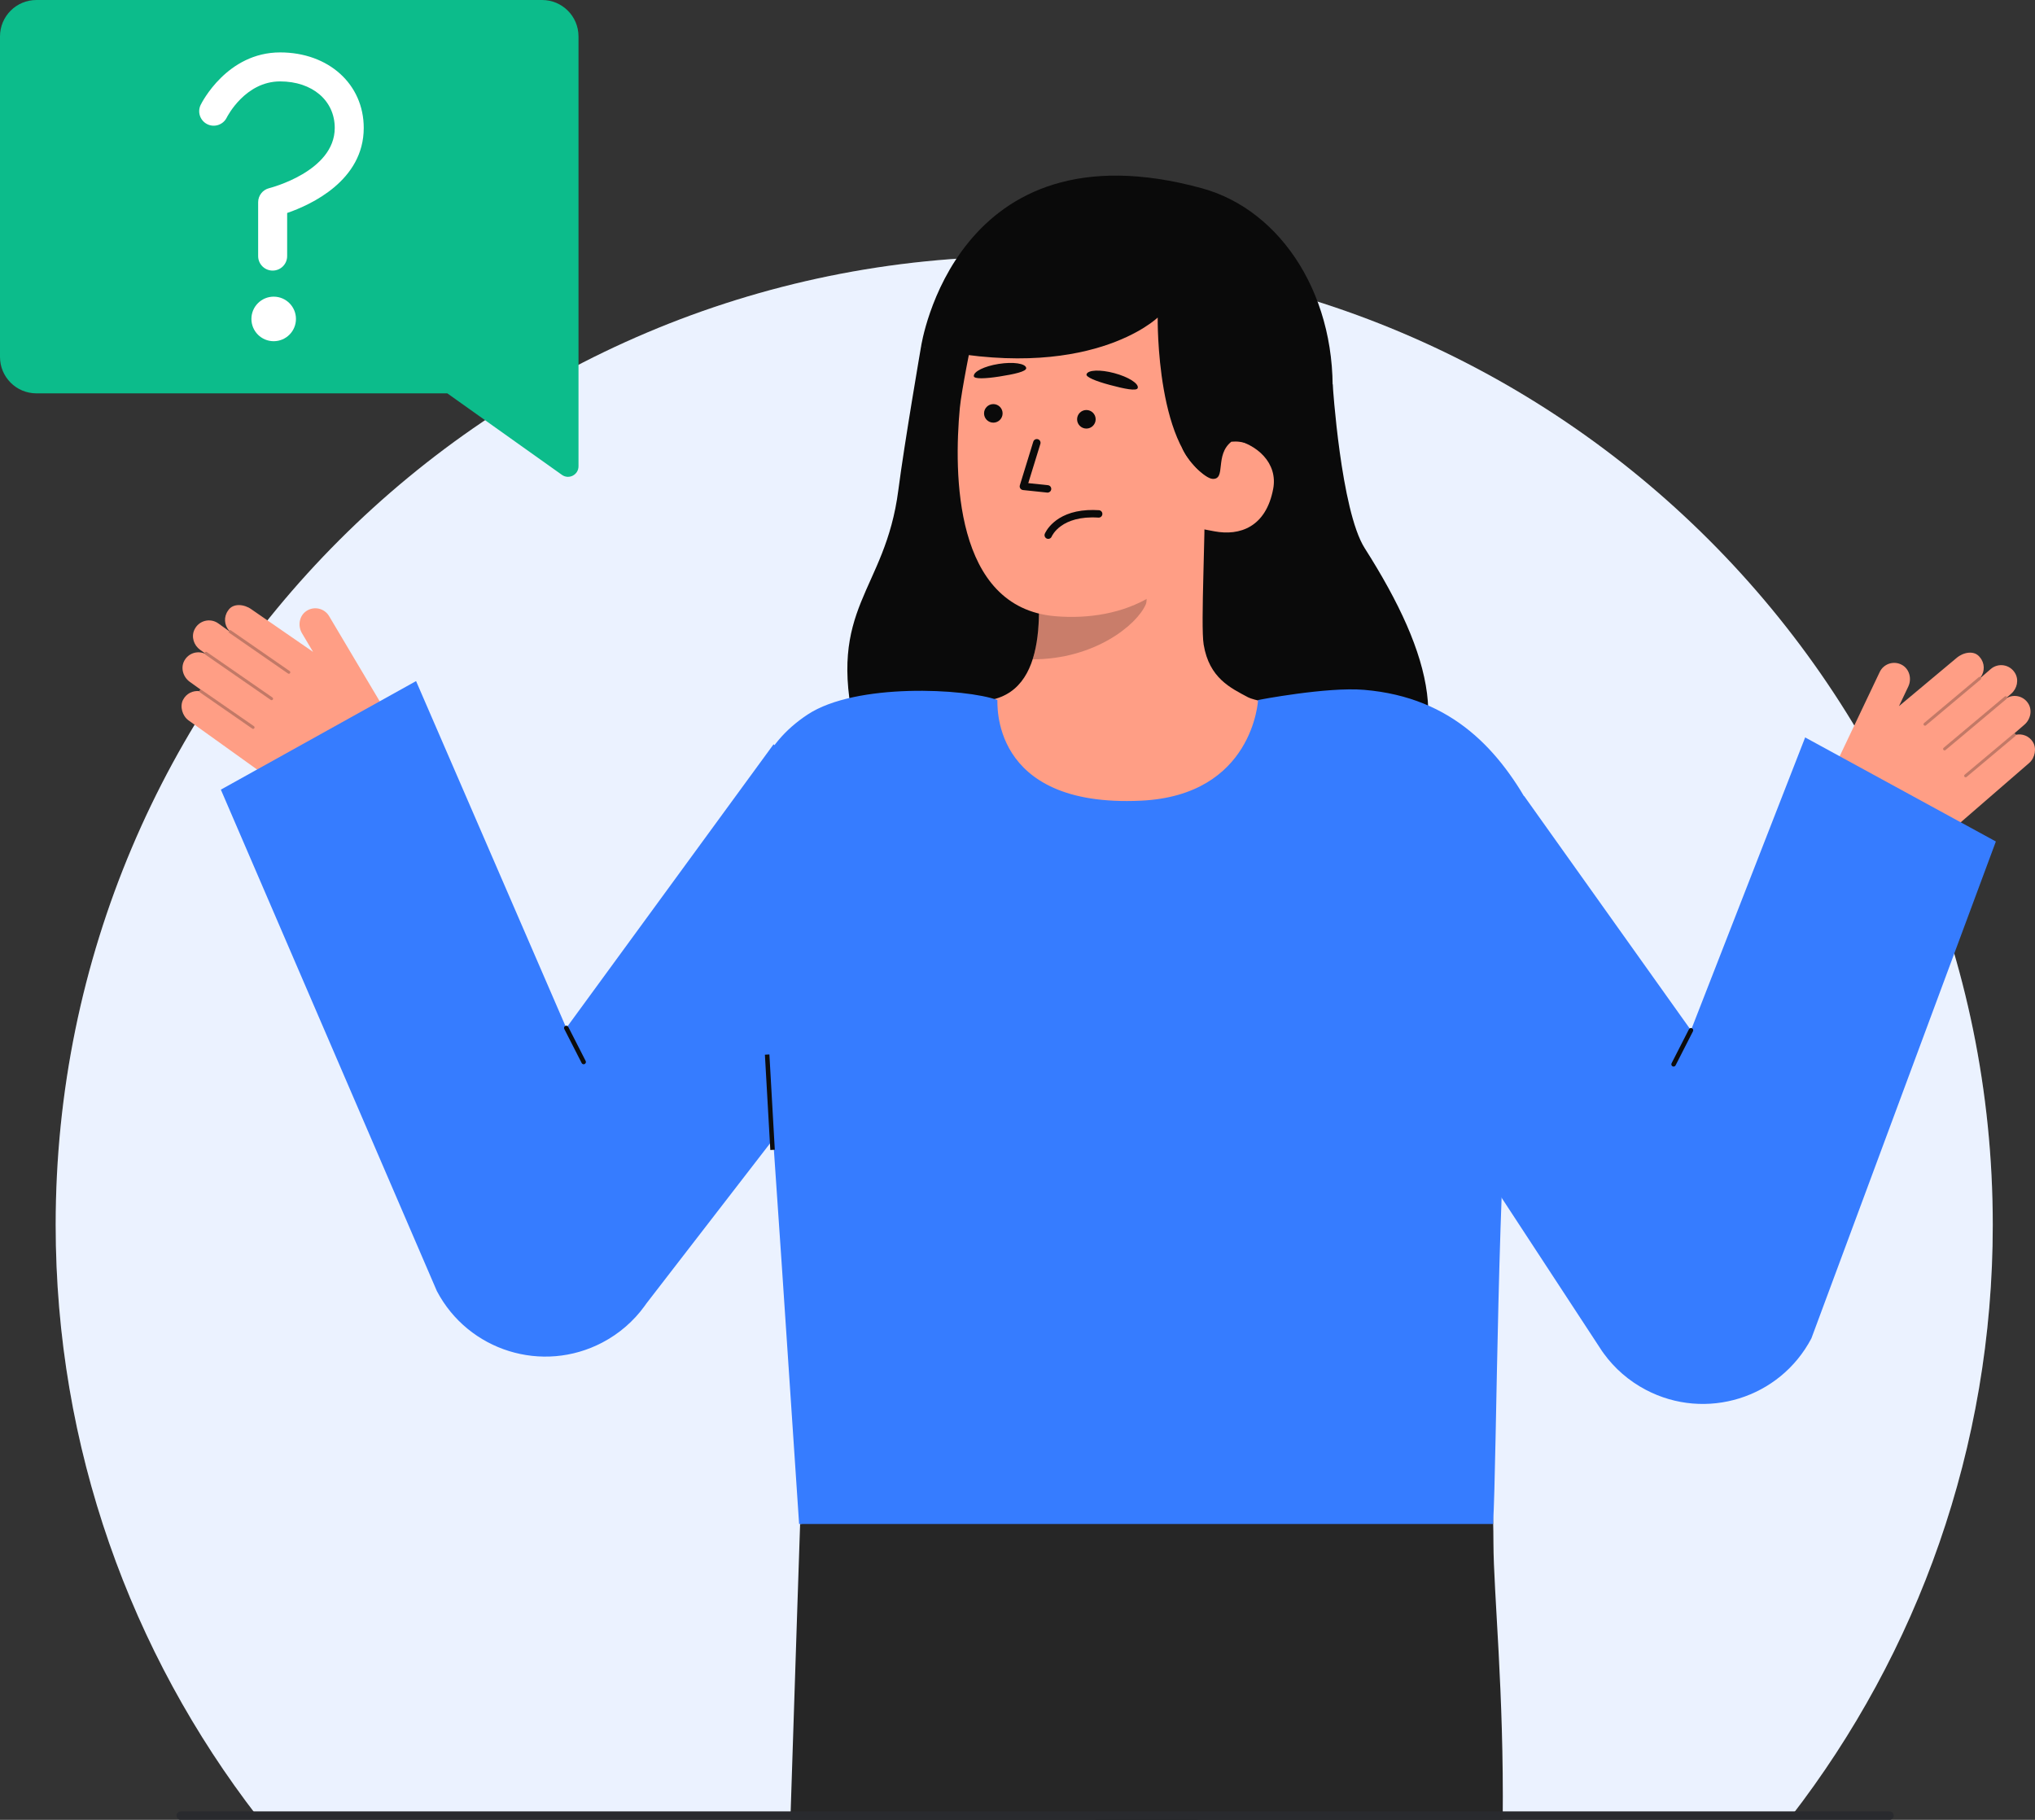 <svg id="Layer_2" data-name="Layer 2" xmlns="http://www.w3.org/2000/svg" viewBox="0 0 572.826 512.288" style="width: 100%; height: 100%;">
  <rect x="0" y="0" width="572.826" height="512.288" fill="#333333" stroke="none"/>
  <g id="Layer_2-2" data-name="Layer 2">
    <g>
      <path d="m560.939,344.804c0,62.745-21.199,120.539-56.823,166.609H72.494c-35.624-46.07-56.823-103.864-56.823-166.609,0-150.573,122.067-272.628,272.64-272.628s272.628,122.055,272.628,272.628Z" fill="#fff"></path>
      <path d="m560.939,344.804c0,62.745-21.199,120.539-56.823,166.609H72.494c-35.624-46.07-56.823-103.864-56.823-166.609,0-150.573,122.067-272.628,272.64-272.628s272.628,122.055,272.628,272.628Z" fill="#367cff" opacity=".1"></path>
      <g>
        <g>
          <path d="m375.134,108.167s2.294,35.582,9.017,46.149c19.355,30.42,25.259,54.378,6.44,72.606-18.819,18.228-140.177,19.884-149.85-21.43-8.144-34.782,8.423-38.724,12.132-67.537,1.678-13.037,6.393-40.389,6.393-40.389" fill="#0a0a0a"></path>
          <path id="sk" d="m271.636,198.887c.21-.027,2.534,38.549,47.349,35.186,31.025-2.324,42.086-35.24,42.797-35.24-3.345-.711-8.978-1.745-10.463-2.538-4.885-2.625-10.93-5.356-12.505-14.843-.908-5.468.632-33.442.158-38.974l-47.623,10.629c.665,11.684,5.323,38.772-11.001,43.566-2.716.793-5.642,1.522-8.713,2.215Z" fill="#ff9e85"></path>
          <path id="sh" d="m290.682,185.602c.675-2.153,1.076-4.025,1.433-7.391.638-6.019.298-11.553-.311-17.191,9.621-1.281,18.857-5.327,26.32-11.531.884,3.266,5.748,17.535,4.401,20.639-2.545,5.867-14.506,15.474-31.843,15.474Z" fill="#0c0c0c" opacity=".22"></path>
          <path d="m296.994,173.461c18.795,1.604,38.948-6.203,43.691-31.263l8.331-22.601c4.743-25.06-4.575-47.866-28.17-52.332h0c-23.595-4.465-42.548,3.335-47.291,28.395,0,0-2.927,14.338-3.378,19.188-1.701,18.289-1.701,56.178,26.817,58.613Z" fill="#ff9e85"></path>
          <path id="e1_eb" d="m274.117,105.9c.087.813,3.147.728,7.218.088,4.072-.64,7.677-1.399,7.527-2.406-.19-1.272-3.662-1.781-7.734-1.141-4.072.64-7.147,2.181-7.011,3.459Z" fill="#0a0a0a"></path>
          <path d="m367.892,127.478l-26.566,7.329c-16.019-6.482-15.449-45.421-15.449-45.421,0,0-19.458,18.965-66.611,8.178,0,0,9.455-63.67,79.117-44.549,22.462,6.166,38.584,30.891,36.575,61.143-1.407,21.2-7.066,13.318-7.066,13.318Z" fill="#0a0a0a"></path>
          <path d="m341.826,149.566c7.171,1.357,14.554-1.191,16.567-11.991,1.338-7.174-4.482-12.619-11.653-13.976l-4.604,4.105-6.475,20.695,6.165,1.167Z" fill="#ff9e85"></path>
          <g>
            <circle id="e1_eye" cx="279.608" cy="116.366" r="2.612" fill="#0a0a0a"></circle>
            <g id="e1_n">
              <path d="m294.871,138.668c.529,0,.982-.399,1.038-.936.06-.574-.356-1.088-.931-1.148l-5.533-.579,3.406-11.053c.169-.552-.14-1.136-.692-1.306-.551-.169-1.136.139-1.306.691l-3.779,12.267c-.092.299-.045.623.128.884s.452.431.763.463l6.798.711c.037.004.073.006.109.006Z" fill="#0a0a0a"></path>
            </g>
            <g id="e1_m">
              <path d="m306.172,143.597c-9.457.515-11.96,6.383-12.072,6.658-.217.535.04,1.144.574,1.362.531.217,1.138-.038,1.359-.568.105-.249,2.687-6.019,13.161-5.342.588.04,1.074-.4,1.111-.975.037-.576-.4-1.073-.975-1.11-1.13-.073-2.182-.077-3.158-.024Z" fill="#0a0a0a"></path>
            </g>
            <path id="e1_eb-2" data-name="e1_eb" d="m305.843,105.353c-.251.778,2.58,1.942,6.562,3.009s7.585,1.836,7.856.854c.342-1.24-2.625-3.114-6.606-4.181-3.981-1.067-7.417-.907-7.811.317Z" fill="#0a0a0a"></path>
            <circle id="e1_eye-2" data-name="e1_eye" cx="305.801" cy="118.031" r="2.612" fill="#0a0a0a"></circle>
          </g>
          <path d="m337.583,114.044c.027,2.198-5.516,10.1-4.747,12.16,1.213,3.249,6.271,8.486,8.489,8.602,3.906.205.521-6.69,5.286-10.466.764-.064,1.547-.074,2.336.03,3.172.377,5.906,1.96,7.798,4.236l-.328-9.966" fill="#0a0a0a"></path>
        </g>
        <g>
          <path d="m422.995,512.288h-114.671l-6.881-91.523,117.448,4.133s1.421-10.671,1.492,9.557c.047,14.034,2.978,41.853,2.611,77.833Z" fill="#262626"></path>
          <path d="m350.024,415.506c-.107,2.179-.225,4.37-.367,6.549-1.836,30.366-6.016,60.542-12.554,90.233h-114.618c1.492-46.472,2.736-83.281,2.736-83.281l76.222-8.243,4.571-.497,44.009-4.761Z" fill="#262626"></path>
        </g>
        <g>
          <g>
            <path d="m51.529,197.002c.92-1.804,2.795-2.661,4.599-2.435,0-.081.002-.165.051-.236.09-.124.229-.16.369-.15l-3.119-2.236c-1.885-1.351-2.655-3.918-1.544-5.954,1.152-2.112,3.639-2.875,5.7-2.017-.008-.044.022-.086.028-.132l-1.282-.919c-1.773-1.271-2.539-3.636-1.625-5.617,1.231-2.666,4.483-3.436,6.745-1.814l2.958,2.12c.009-.017,0-.038.012-.054.013-.022.044-.022.061-.04-1.368-1.541-1.548-3.872-.297-5.617,1.396-2.246,4.619-1.787,6.531-.417l17.407,12.024-3.111-5.238c-1.248-2.1-.793-4.917,1.239-6.273,2.167-1.446,5.075-.766,6.388,1.445l16.988,28.6c4.144,6.976,1.986,15.983-4.869,20.324h0c-7.822,4.953-17.867,4.665-25.392-.729l-26.287-18.842c-1.734-1.243-2.519-3.893-1.55-5.793Z" fill="#ff9e85"></path>
            <g fill="none" opacity=".25">
              <path d="m81.64,189.496c-.133.182-.388.226-.574.097l-16.539-11.456c-.189-.131-.236-.39-.105-.579.109-.187.391-.236.579-.105l16.539,11.456c.189.131.236.39.105.579l-.006.008Z" fill="#0c0c0c"></path>
            </g>
            <g fill="none" opacity=".25">
              <path d="m76.789,196.93c-.133.182-.388.226-.574.097l-18.458-12.784c-.189-.131-.236-.39-.105-.579.121-.172.39-.236.579-.105l18.458,12.784c.189.131.236.39.105.579l-.006.008Z" fill="#0c0c0c"></path>
            </g>
            <g fill="none" opacity=".25">
              <path d="m71.581,205.011c-.133.182-.388.226-.574.097l-14.724-10.198c-.189-.131-.236-.39-.105-.579.136-.188.39-.236.579-.105l14.724,10.198c.189.131.236.39.105.579l-.006.008Z" fill="#0c0c0c"></path>
            </g>
          </g>
          <path d="m117.118,191.726l42.285,97.645,58.341-79.847,50.555,45.579-86.336,111.814-.566.796c-3.011,4.135-6.991,7.661-11.824,10.203-16.867,8.87-37.731,2.388-46.601-14.479l-60.803-141.151,54.95-30.559Z" fill="#367cff"></path>
          <path d="m164.294,299.588c.098,0,.196-.022.288-.069.312-.158.436-.541.276-.853l-4.891-9.584c-.158-.312-.542-.434-.853-.276-.312.158-.436.541-.276.853l4.891,9.584c.111.219.334.345.564.345Z" fill="#0c0c0c"></path>
          <path d="m215.119,285.855c1.439,16.9,8.436,122.334,9.819,143.15h195.347c1.077-18.774,1.174-100.868,5.258-137.581,3.898-35.033,11.545-52.573,5.939-62.93-9.16-16.927-22.313-32.193-47.534-34.304-10.48-.877-29.818,2.862-29.818,2.862,0,0-1.327,26.848-32.973,28.342-43.079,2.032-40.216-28.269-40.416-28.342-8.88-3.247-39.789-4.899-53.402,4.09-25.968,17.148-15.273,48.901-12.22,84.714Z" fill="#367cff"></path>
          <rect x="216.07" y="296.838" width="1.267" height="26.88" transform="translate(-17.232 12.777) rotate(-3.248)" fill="#0c0c0c"></rect>
          <g>
            <path d="m572.218,208.849c-1.082-1.712-3.028-2.392-4.803-2.001-.008-.081-.017-.164-.073-.231-.101-.116-.243-.138-.382-.116l2.9-2.513c1.753-1.519,2.283-4.146.989-6.071-1.342-1.996-3.888-2.527-5.862-1.483.004-.045-.03-.084-.04-.128l1.191-1.033c1.649-1.429,2.194-3.854,1.101-5.743-1.471-2.541-4.78-3.008-6.884-1.185l-2.75,2.383c-.01-.017-.004-.038-.017-.053-.015-.021-.045-.018-.064-.034,1.221-1.661,1.185-3.998-.221-5.621-1.597-2.108-4.764-1.354-6.541.187l-16.226,13.576,2.616-5.502c1.049-2.206.337-4.969-1.812-6.132-2.291-1.24-5.124-.295-6.228,2.028l-14.282,30.043c-3.484,7.328-.506,16.098,6.72,19.789h0c8.245,4.212,18.221,2.999,25.217-3.064l24.44-21.183c1.612-1.397,2.15-4.108,1.01-5.911Z" fill="#ff9e85"></path>
            <g fill="none" opacity=".25">
              <path d="m541.544,204.148c.149.169.407.19.58.044l15.414-12.93c.176-.148.199-.41.051-.587-.126-.177-.411-.199-.587-.051l-15.414,12.93c-.176.148-.199.41-.051.587l.006.007Z" fill="#0c0c0c"></path>
            </g>
            <g fill="none" opacity=".25">
              <path d="m547.059,211.103c.149.169.407.19.58.044l17.202-14.43c.176-.148.199-.41.051-.587-.136-.16-.41-.199-.587-.051l-17.202,14.43c-.176.148-.199.41-.051.587l.006.007Z" fill="#0c0c0c"></path>
            </g>
            <g fill="none" opacity=".25">
              <path d="m552.989,218.671c.149.169.407.19.58.044l13.722-11.51c.176-.148.199-.41.051-.587-.153-.175-.41-.199-.587-.051l-13.722,11.51c-.176.148-.199.41-.051.587l.006.007Z" fill="#0c0c0c"></path>
            </g>
          </g>
          <path d="m508.127,207.589l-32.144,82.434-46.933-65.904-50.555,45.579,72.393,110.546.566.796c3.011,4.135,6.991,7.661,11.824,10.203,16.867,8.87,37.731,2.388,46.601-14.479l51.93-139.883-53.682-29.291Z" fill="#367cff"></path>
          <path d="m471.092,300.24c-.098,0-.196-.022-.288-.069-.312-.158-.436-.541-.276-.853l4.891-9.584c.158-.312.542-.434.853-.276.312.158.436.541.276.853l-4.891,9.584c-.111.219-.334.345-.564.345Z" fill="#0c0c0c"></path>
        </g>
      </g>
      <path d="m531.864,512.282H50.881c-.654,0-1.184-.531-1.184-1.184s.53-1.184,1.184-1.184h480.982c.654,0,1.184.531,1.184,1.184s-.53,1.184-1.184,1.184Z" fill="#292a2e"></path>
      <g>
        <path d="m162.841,131.272V10.245C162.841,4.587,158.254,0,152.596,0H10.245C4.587,0,0,4.587,0,10.245v90.241c0,5.658,4.587,10.245,10.245,10.245h115.671s32.262,22.945,32.262,22.945c1.954,1.39,4.662-.007,4.662-2.405Z" fill="#0cbc8b"></path>
        <g>
          <circle cx="77.039" cy="89.78" r="6.27" fill="#fff"></circle>
          <path d="m76.747,76.172c-2.254,0-4.081-1.827-4.081-4.081v-15.16c0-1.885,1.291-3.525,3.124-3.967.177-.044,18.436-4.665,18.436-16.952,0-7.71-6.32-13.095-15.371-13.095-9.8,0-14.838,9.797-15.047,10.214-1.01,2.007-3.455,2.83-5.468,1.829-2.012-1.001-2.841-3.432-1.848-5.448.296-.602,7.433-14.757,22.364-14.757,13.636,0,23.533,8.94,23.533,21.258,0,14.845-14.895,21.645-21.559,23.943v12.136c0,2.254-1.827,4.081-4.081,4.081Z" fill="#fff"></path>
        </g>
      </g>
    </g>
  </g>
</svg>